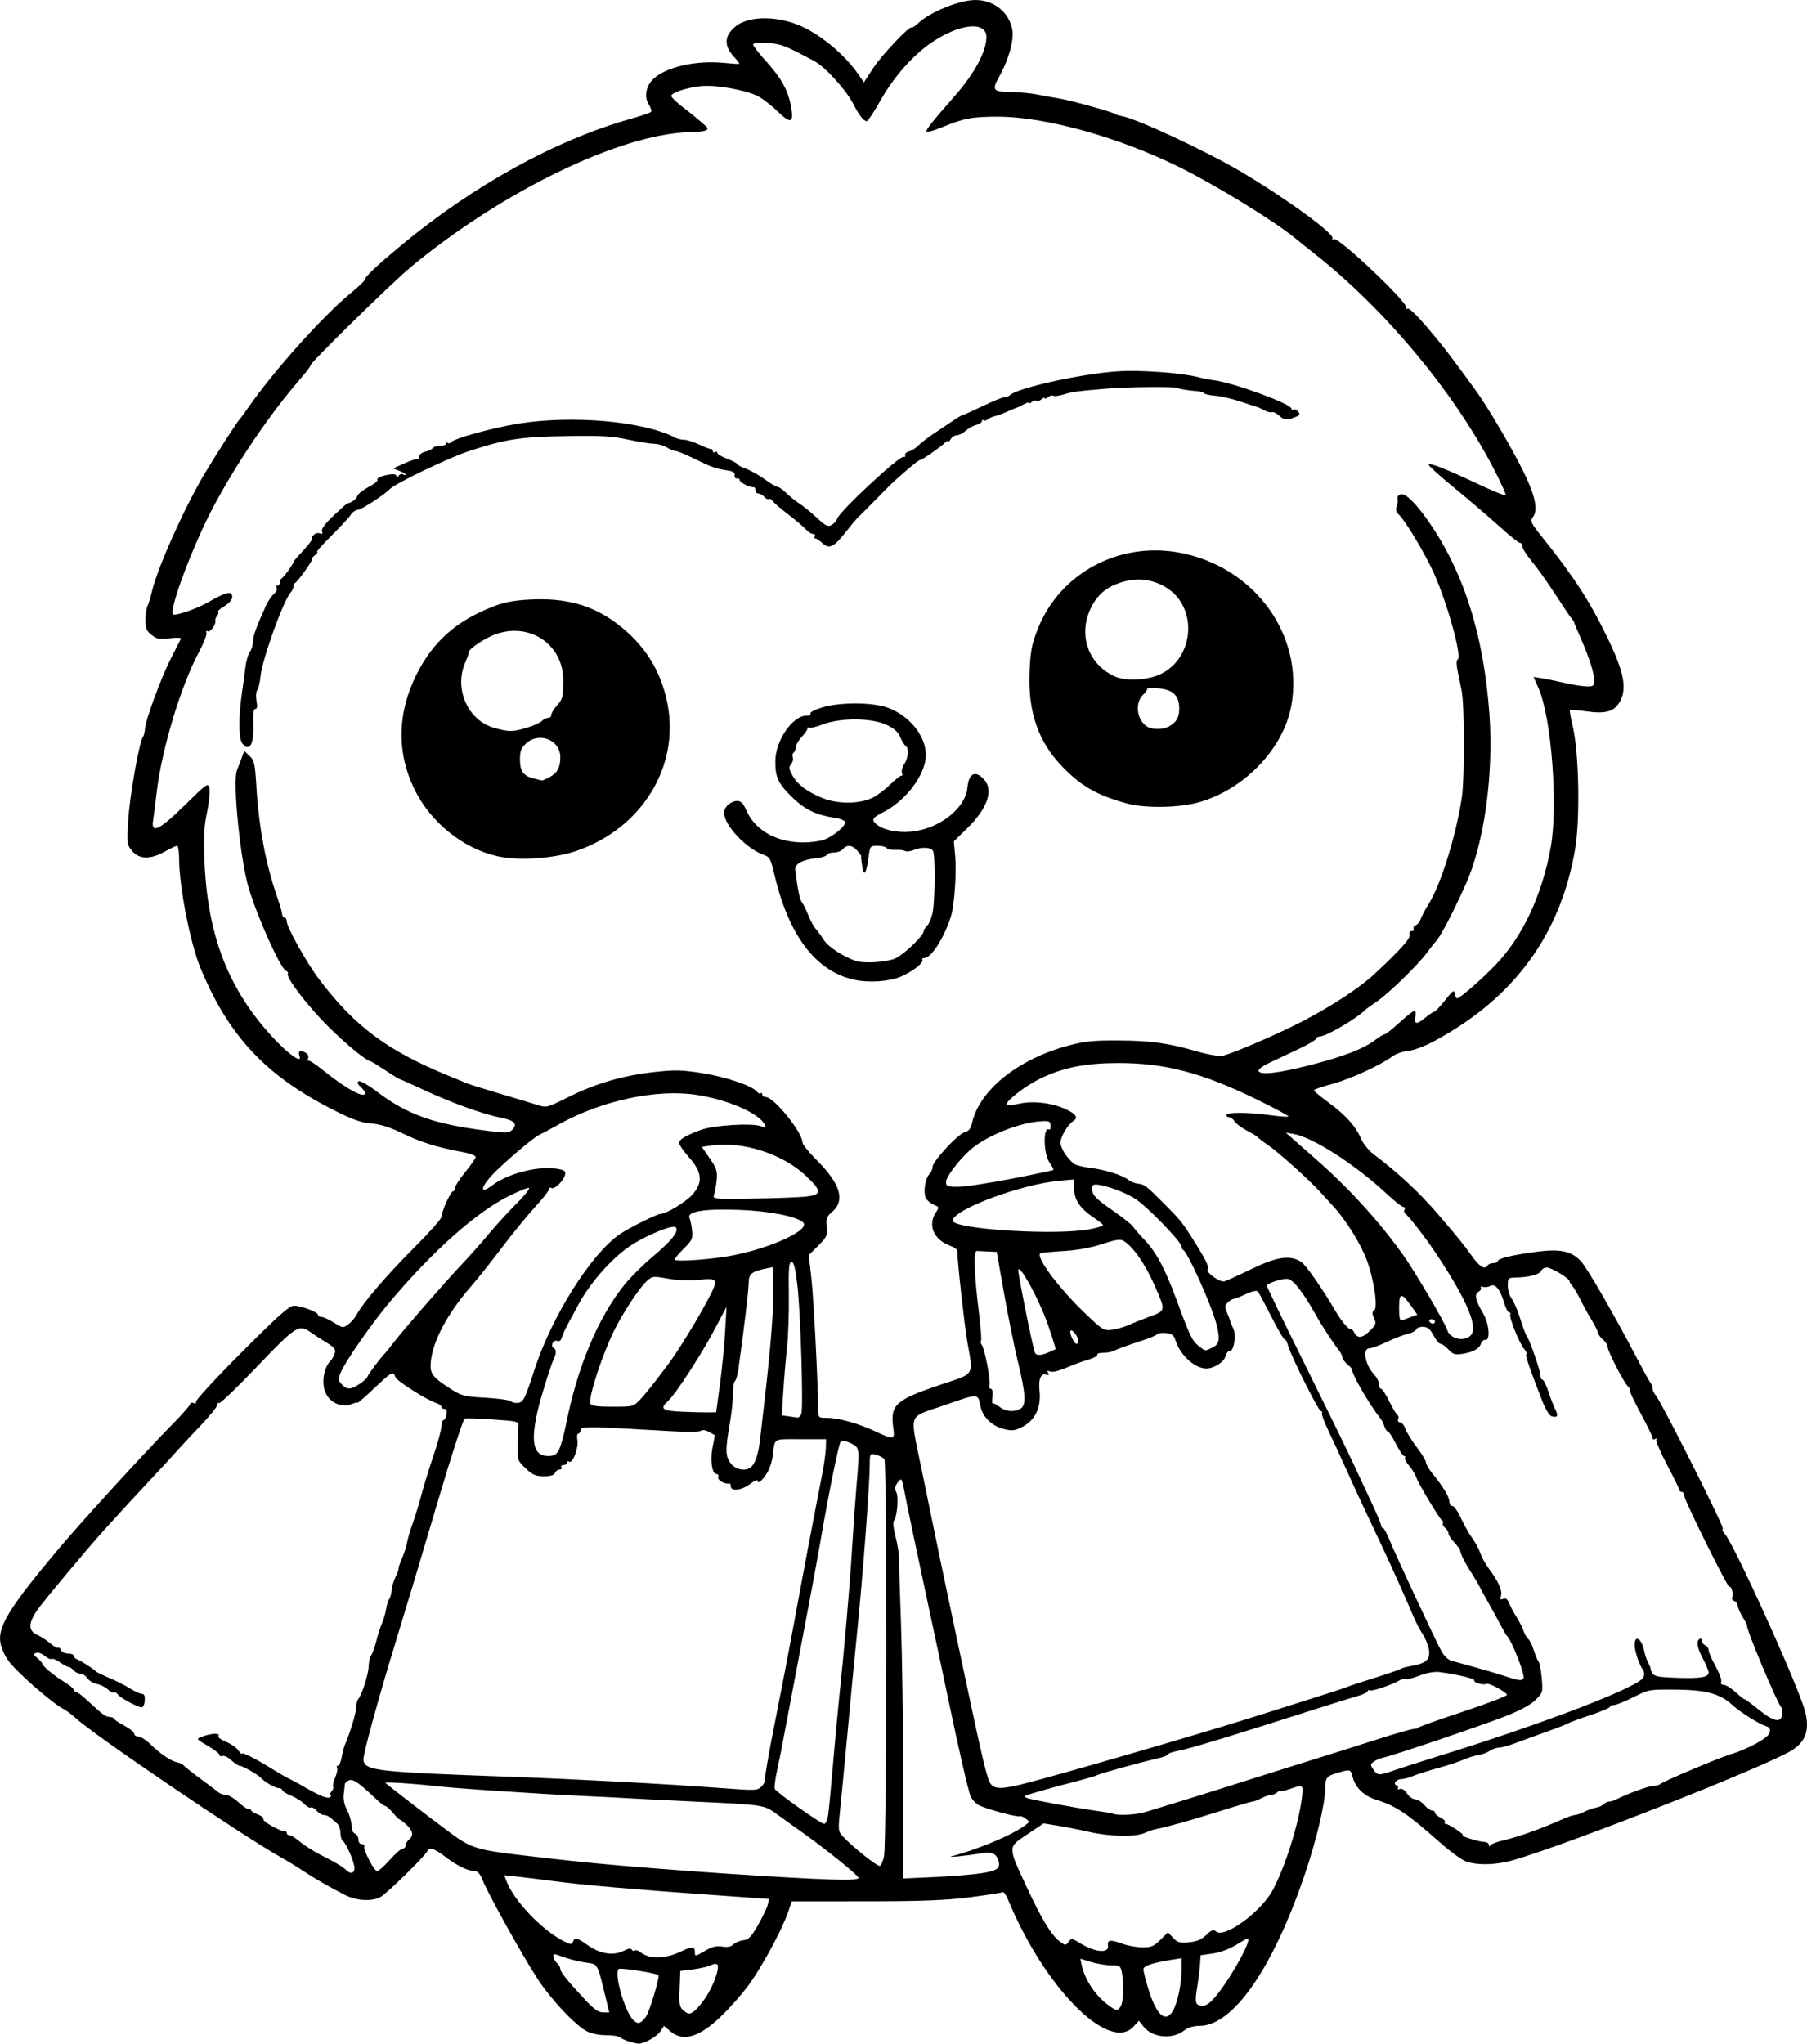 <?xml version="1.0" encoding="UTF-8" standalone="no"?>
<!-- Created with Inkscape (http://www.inkscape.org/) -->

<svg
   width="213.172mm"
   height="241.014mm"
   viewBox="0 0 213.172 241.014"
   version="1.1"
   id="svg5"
   xml:space="preserve"
   xmlns="http://www.w3.org/2000/svg"
   xmlns:svg="http://www.w3.org/2000/svg"><defs
     id="defs2" /><g
     id="layer1"
     transform="translate(-13.321,157.526)"><path
       style="fill:#000000;stroke-width:0.265"
       d="m 87.539,83.24 c -0.409,-0.123 -0.89,-0.344 -1.068,-0.492 -0.178,-0.148 -0.928,-0.264 -1.667,-0.258 -0.78,0.006 -1.72,-0.183 -2.24,-0.452 -1.387,-0.716 -4.211,-3.719 -5.833,-6.203 -1.755,-2.688 -5.826,-9.993 -6.45,-11.576 -0.308,-0.779 -0.6,-1.124 -0.953,-1.124 -0.798,0 -2.099,-0.63 -3.471,-1.681 -1.258,-0.964 -1.926,-1.19 -2.092,-0.709 -0.171,0.494 -4.86,5.095 -5.565,5.46 -1.053,0.545 -2.818,0.44 -4.18,-0.249 -1.771,-0.896 -3.688,-2 -5.027,-2.896 -0.655,-0.438 -1.726,-1.095 -2.381,-1.459 -4.607,-2.564 -22.258,-14.53 -24.422,-16.557 -0.408,-0.382 -1.063,-0.863 -1.455,-1.069 -1.318,-0.692 -5.487,-4.343 -6.381,-5.588 -0.557,-0.775 -0.933,-1.654 -1.013,-2.366 -0.211,-1.873 1.333,-4.298 7.052,-11.074 2.768,-3.279 10.159,-11.355 13.449,-14.694 1.057,-1.073 1.923,-2.068 1.923,-2.211 0,-0.143 0.185,-0.189 0.411,-0.102 0.246,0.094 0.343,0.048 0.241,-0.117 -0.093,-0.151 2.319,-2.769 5.36,-5.818 4.44,-4.452 5.668,-5.543 6.236,-5.543 0.856,0 2.834,0.759 2.834,1.087 0,0.13 0.181,0.236 0.402,0.236 0.221,0 0.879,0.301 1.462,0.669 1.03,0.65 1.078,0.656 1.698,0.198 0.351,-0.259 0.793,-0.768 0.981,-1.132 0.686,-1.326 3.588,-4.706 6.761,-7.875 1.787,-1.784 3.249,-3.429 3.249,-3.655 0,-0.603 1.085,-3.022 1.355,-3.022 0.128,0 0.232,-0.174 0.232,-0.387 0,-0.213 0.535,-1.043 1.189,-1.846 0.654,-0.803 1.219,-1.603 1.257,-1.778 0.043,-0.2 -0.575,-0.439 -1.652,-0.639 -2.922,-0.542 -4.81,-1.135 -7.011,-2.202 -1.463,-0.709 -2.588,-1.062 -3.643,-1.144 -1.157,-0.09 -2.181,-0.447 -4.233,-1.475 -8.143,-4.082 -12.556,-8.748 -15.909,-16.825 -1.22,-2.937 -2.525,-9.593 -2.536,-12.929 -0.003,-0.837 -0.109,-1.521 -0.236,-1.521 -0.127,0 -0.785,0.31 -1.462,0.688 -1.678,0.938 -2.986,0.918 -3.825,-0.058 -0.621,-0.722 -0.636,-0.841 -0.476,-3.664 0.157,-2.77 1.291,-9.196 1.726,-9.786 0.112,-0.152 0.223,-0.591 0.246,-0.977 0.065,-1.067 1.964,-6.193 3.122,-8.427 0.565,-1.091 1.072,-2.084 1.126,-2.206 0.054,-0.122 -0.541,-0.141 -1.323,-0.044 -1.217,0.152 -1.525,0.096 -2.146,-0.393 -0.597,-0.469 -0.726,-0.78 -0.726,-1.746 0,-0.646 0.105,-1.382 0.233,-1.634 0.128,-0.253 0.373,-1.055 0.544,-1.782 0.661,-2.814 3.888,-9.999 6.289,-14.001 1.269,-2.115 3.817,-6.072 4.019,-6.24 0.088,-0.073 0.572,-0.728 1.077,-1.455 3.002,-4.325 8.84,-10.833 12.106,-13.494 0.893,-0.728 1.632,-1.442 1.642,-1.587 0.023,-0.336 1.397,-1.628 4.251,-3.999 8.546,-7.098 18.244,-12.44 27.12,-14.939 1.164,-0.328 2.217,-0.683 2.34,-0.789 0.123,-0.106 0.02,-0.503 -0.228,-0.881 -0.576,-0.879 -0.352,-2.189 0.514,-3.01 1.515,-1.435 5.054,-2.239 8.381,-1.902 0.931,0.094 1.73,0.143 1.774,0.109 0.044,-0.034 -0.226,-0.394 -0.602,-0.799 -1.246,-1.344 -1.192,-2.52 0.166,-3.62 1.687,-1.365 5.415,-1.256 8.292,0.243 2.406,1.253 4.765,3.335 6.273,5.537 l 0.57,0.832 1.046,-1.62 c 1.012,-1.567 4.338,-5.091 4.578,-4.851 0.065,0.065 0.468,-0.209 0.896,-0.609 1.356,-1.266 4.809,-2.643 6.63,-2.643 2.183,0 3.97,1.431 4.351,3.483 0.225,1.211 -0.411,3.531 -1.501,5.483 -0.952,1.703 -0.824,1.865 1.498,1.894 0.873,0.011 2.183,0.137 2.91,0.279 0.728,0.143 1.939,0.362 2.692,0.488 1.388,0.231 6.084,1.537 6.569,1.826 0.146,0.087 0.466,0.189 0.712,0.228 1.702,0.265 9.921,4.09 14.104,6.563 5.297,3.132 11.112,7.375 10.799,7.881 -0.096,0.156 -0.033,0.186 0.151,0.072 0.511,-0.316 8.73,7.455 8.556,8.09 -0.04,0.146 0.044,0.194 0.186,0.106 0.142,-0.088 1.173,0.915 2.29,2.229 1.819,2.139 2.702,3.285 5.691,7.392 1.417,1.947 4.152,6.585 5.573,9.451 1.458,2.942 1.833,4.665 1.199,5.512 -0.359,0.479 -0.274,0.662 1.104,2.385 3.689,4.611 5.604,7.558 7.637,11.753 1.987,4.099 2.376,6.029 1.531,7.597 -0.648,1.203 -1.672,1.506 -3.982,1.179 -1.002,-0.142 -1.87,-0.21 -1.929,-0.15 -0.059,0.059 0.1,0.977 0.353,2.039 0.707,2.964 0.855,10.774 0.27,14.272 -1.693,10.123 -7.177,17.627 -16.597,22.708 -1.17,0.631 -2.455,1.115 -3.109,1.17 -0.613,0.052 -1.464,0.353 -1.891,0.668 -1.428,1.055 -4.965,2.669 -7.11,3.243 -1.168,0.313 -2.124,0.645 -2.124,0.739 0,0.094 0.763,0.731 1.695,1.415 2.056,1.51 3.23,2.808 3.854,4.263 0.26,0.607 0.926,1.438 1.495,1.865 2.931,2.202 5.434,4.536 7.671,7.153 2.412,2.822 2.892,3.413 3.908,4.824 0.965,1.339 1.538,1.682 1.882,1.124 0.09,-0.146 0.395,-0.265 0.677,-0.265 0.282,0 0.514,-0.105 0.514,-0.233 0,-0.311 1.726,-0.725 4.602,-1.104 2.765,-0.365 4.105,-0.074 5.216,1.129 0.728,0.789 3.919,6.309 6.467,11.188 0.836,1.601 1.622,3.024 1.746,3.162 0.124,0.138 0.226,0.427 0.226,0.641 0,0.214 0.169,0.577 0.375,0.807 0.626,0.698 8.096,15.539 7.913,15.722 -0.094,0.094 0.017,0.379 0.246,0.635 1.002,1.119 7.579,15.495 9.219,20.151 0.928,2.635 0.49,4.308 -1.421,5.428 -3.495,2.048 -26.131,10.955 -32.734,12.881 -2.058,0.6 -4.433,0.646 -5.714,0.111 -0.514,-0.215 -1.849,-1.202 -2.968,-2.194 -3.91,-3.467 -5.161,-4.298 -7.643,-5.08 -1.333,-0.42 -2.338,-1.411 -2.642,-2.605 -0.244,-0.958 -0.267,-0.965 -1.803,-0.517 -1.286,0.375 -1.446,0.581 -1.451,1.871 -0.007,1.736 -1.034,6.073 -2.372,10.016 -3.795,11.186 -8.487,17.948 -12.455,17.948 -0.696,0 -1.346,0.192 -1.766,0.522 -1.42,1.117 -3.782,0.899 -4.841,-0.446 l -0.535,-0.68 -0.648,0.699 c -2.883,3.11 -10.532,-4.642 -14.797,-14.997 -0.229,-0.556 -0.523,-0.946 -0.653,-0.865 -0.13,0.08 -1.889,0.354 -3.908,0.609 -2.821,0.356 -5.673,0.464 -12.308,0.466 l -8.636,0.003 -0.459,1.326 c -0.74,2.137 -3.247,6.732 -4.773,8.743 -0.776,1.024 -2.171,2.591 -3.099,3.483 -2.584,2.481 -4.478,3.053 -5.966,1.801 l -0.784,-0.66 -0.407,0.621 c -0.417,0.636 -1.965,1.511 -2.603,1.471 -0.196,-0.013 -0.692,-0.123 -1.101,-0.246 z m 1.982,-2.923 c 0.411,-0.557 1.661,-4.713 1.474,-4.901 -0.249,-0.249 -4.522,-0.917 -4.696,-0.734 -0.551,0.579 0.716,5.007 1.72,6.01 0.553,0.554 0.875,0.473 1.502,-0.376 z m 62.174,-0.711 c 0.548,-0.943 1.014,-3.178 1.014,-4.865 v -1.333 l -1.124,0.179 c -2.326,0.371 -3.373,0.721 -3.373,1.127 0,0.222 0.236,1.19 0.525,2.151 0.979,3.259 2.07,4.269 2.958,2.741 z M 96.559,78.061 c 0.953,-1.427 1.705,-3.553 1.381,-3.903 -0.114,-0.123 -0.458,-0.089 -0.765,0.076 -0.307,0.164 -1.242,0.384 -2.079,0.488 l -1.521,0.189 -0.079,2.116 c -0.071,1.91 -0.022,2.162 0.501,2.586 0.503,0.408 0.653,0.422 1.137,0.108 0.307,-0.199 0.948,-0.946 1.424,-1.661 z m -11.734,0.223 c -1.071,-4.412 -0.924,-4.143 -2.379,-4.353 -0.718,-0.103 -1.827,-0.372 -2.464,-0.597 -0.637,-0.225 -1.202,-0.409 -1.257,-0.409 -0.267,0 -0.051,0.769 0.298,1.058 0.218,0.181 0.397,0.481 0.397,0.667 0,0.377 0.773,1.346 2.885,3.617 1.075,1.156 1.61,1.537 2.159,1.537 h 0.73 z m 60.732,0.745 c 0.305,-0.57 0.363,-2.682 0.109,-3.953 -0.153,-0.765 -0.247,-0.827 -1.257,-0.83 -0.6,-0.002 -1.666,-0.177 -2.368,-0.39 l -1.276,-0.387 0.173,0.79 c 0.377,1.719 1.611,3.566 3.131,4.687 0.984,0.726 1.14,0.735 1.488,0.084 z m 11.389,-1.376 c 1.838,-2.326 4.136,-6.579 3.554,-6.579 -0.06,0 -0.687,0.355 -1.393,0.79 -0.744,0.458 -1.885,0.876 -2.716,0.994 l -1.433,0.205 -0.069,1.056 c -0.038,0.581 -0.191,1.805 -0.34,2.72 -0.308,1.887 -0.218,2.173 0.683,2.173 0.454,0 0.951,-0.394 1.713,-1.358 z M 93.592,72.644 c 1.372,-0.653 1.702,-0.645 1.702,0.042 0,0.544 0.021,0.542 1.153,-0.122 0.87,-0.51 1.379,-0.639 2.071,-0.527 0.63,0.102 1.043,0.023 1.32,-0.254 0.221,-0.221 0.747,-0.442 1.168,-0.49 0.631,-0.072 0.938,-0.39 1.746,-1.807 0.539,-0.946 1.052,-2.021 1.141,-2.389 l 0.161,-0.67 -6.695,-0.472 c -9.287,-0.655 -15.183,-1.168 -18.601,-1.618 -1.601,-0.211 -3.595,-0.457 -4.433,-0.547 l -1.522,-0.163 0.269,0.707 c 0.865,2.276 4.133,5.714 6.683,7.033 0.871,0.45 1.017,0.464 1.153,0.111 0.219,-0.57 0.457,-0.515 1.766,0.408 1.443,1.017 2.991,1.262 4.192,0.663 0.555,-0.277 0.915,-0.337 0.973,-0.162 0.051,0.152 0.206,0.207 0.346,0.12 0.139,-0.086 0.419,-0.019 0.622,0.149 1.064,0.883 2.913,0.879 4.785,-0.013 z M 144.028,71.927 c -0.099,-0.704 0.246,-0.741 1.803,-0.192 0.619,0.218 1.658,0.397 2.309,0.397 0.991,0 1.329,-0.145 2.072,-0.889 l 0.889,-0.889 0.606,0.649 c 0.522,0.559 0.783,0.633 1.875,0.529 0.925,-0.087 1.479,-0.321 2.041,-0.859 0.631,-0.604 0.843,-0.68 1.163,-0.415 1.008,0.837 5.322,-2.326 6.7,-4.911 1.456,-2.733 3.062,-7.838 3.421,-10.877 0.183,-1.549 0.149,-1.573 -1.463,-1.004 -0.6,0.212 -1.092,0.307 -1.092,0.212 0,-0.095 -0.143,-0.031 -0.318,0.144 -0.175,0.175 -0.502,0.318 -0.728,0.319 -0.226,7.93e-4 -0.751,0.179 -1.168,0.397 -0.417,0.217 -0.88,0.395 -1.03,0.395 -0.15,0 -1.952,0.529 -4.005,1.176 -3.402,1.072 -6.104,1.828 -7.45,2.084 -0.283,0.054 -0.873,0.258 -1.309,0.453 -1.079,0.482 -4.077,0.426 -6.482,-0.122 -1.091,-0.248 -2.758,-0.577 -3.704,-0.731 l -1.72,-0.28 -1.93,1.289 c -2.333,1.558 -2.331,1.356 -0.052,6.252 1.767,3.797 2.892,5.642 3.897,6.39 0.647,0.482 0.693,0.483 1.021,0.036 0.325,-0.445 0.393,-0.438 1.312,0.13 1.812,1.12 3.478,1.277 3.343,0.316 z m -29.418,-7.985 c 0,-0.272 -3.839,-3.377 -6.565,-5.31 -0.919,-0.651 -2.279,-1.627 -3.023,-2.167 -1.59,-1.155 -1.433,-1.131 -9.859,-1.529 -3.493,-0.165 -7.005,-0.342 -7.805,-0.394 -0.8,-0.052 -3.063,-0.166 -5.027,-0.255 -5.525,-0.249 -15.509,-0.919 -17.859,-1.199 -2.148,-0.256 -5.689,-0.482 -5.689,-0.364 0,0.073 5.672,4.442 7.771,5.986 2.305,1.696 3.124,1.949 8.236,2.549 2.619,0.307 5.358,0.617 6.085,0.689 0.728,0.072 1.918,0.191 2.646,0.265 2.696,0.276 10.725,0.913 15.214,1.208 11.99,0.787 15.875,0.914 15.875,0.52 z m 14.546,-0.557 c 1.815,-0.296 2.205,-0.582 1.958,-1.439 -0.264,-0.913 -0.778,-1.126 -2.144,-0.891 -1.601,0.276 -4.081,0.523 -3.379,0.336 3.261,-0.867 7.176,-2.524 8.716,-3.688 0.507,-0.383 0.507,-0.393 0.003,-0.762 -0.281,-0.205 -0.58,-0.33 -0.665,-0.278 -0.274,0.169 -4.305,-0.933 -4.945,-1.352 -0.341,-0.223 -0.733,-0.667 -0.872,-0.987 -0.274,-0.631 -1.408,-5.551 -2.633,-11.429 -0.425,-2.037 -1.437,-6.8 -2.25,-10.583 -1.562,-7.272 -2.702,-12.705 -2.943,-14.023 -0.276,-1.507 -0.35,-1.593 -0.811,-0.935 -0.318,0.455 -0.357,0.726 -0.15,1.057 0.309,0.495 0.136,2.88 -0.245,3.361 -0.152,0.192 -0.088,0.906 0.168,1.896 0.226,0.874 0.409,1.985 0.406,2.47 -0.003,0.485 0.105,3.977 0.241,7.761 0.136,3.784 0.257,12.107 0.269,18.496 l 0.022,11.617 3.77,-0.174 c 2.074,-0.096 4.541,-0.3 5.484,-0.453 z M 55.118,62.583 c -0.118,-0.814 -1.016,-2.803 -1.363,-3.018 -0.146,-0.09 -0.265,-0.506 -0.265,-0.923 0,-0.418 -0.174,-0.917 -0.388,-1.109 -0.929,-0.838 -1.201,-1.011 -1.588,-1.011 -0.226,0 -0.609,-0.232 -0.852,-0.516 -0.243,-0.284 -0.548,-0.45 -0.679,-0.369 -0.131,0.081 -0.475,-0.108 -0.766,-0.42 -0.291,-0.312 -0.996,-0.754 -1.567,-0.983 -0.571,-0.229 -1.039,-0.522 -1.039,-0.651 0,-0.13 -0.183,-0.236 -0.406,-0.236 -0.422,0 -1.648,-0.704 -2.107,-1.21 -0.35,-0.385 -2.208,-1.435 -2.54,-1.435 -0.144,0 -0.571,-0.287 -0.949,-0.638 -0.379,-0.351 -0.85,-0.576 -1.047,-0.501 -0.197,0.076 -0.358,0.016 -0.358,-0.134 0,-0.149 -0.623,-0.631 -1.384,-1.07 -1.376,-0.794 -1.38,-0.801 -0.695,-1.061 1.16,-0.441 2.218,-0.476 1.964,-0.064 -0.08,0.13 0.319,0.423 0.887,0.65 0.569,0.227 1.223,0.683 1.453,1.013 0.231,0.33 0.42,0.511 0.42,0.403 0,-0.237 1.639,0.581 3.522,1.757 0.755,0.472 1.671,1 2.034,1.175 0.364,0.175 0.9,0.456 1.191,0.626 2.401,1.399 3.404,1.821 3.677,1.549 0.146,-0.146 0.168,-0.266 0.048,-0.266 -0.12,0 -0.067,-0.181 0.117,-0.403 0.184,-0.222 0.268,-0.47 0.187,-0.551 -0.081,-0.081 0.025,-0.56 0.235,-1.064 0.211,-0.504 0.312,-1.03 0.226,-1.169 -0.086,-0.139 -0.036,-0.253 0.112,-0.253 0.148,0 0.342,-0.446 0.432,-0.992 0.09,-0.546 0.27,-1.23 0.4,-1.521 0.575,-1.288 1.313,-3.744 1.313,-4.37 0,-0.376 0.099,-0.797 0.221,-0.935 0.441,-0.502 1.219,-2.921 1.245,-3.871 0.015,-0.536 0.149,-1.131 0.298,-1.323 0.149,-0.192 0.422,-0.944 0.605,-1.672 0.184,-0.728 0.49,-1.68 0.68,-2.117 0.19,-0.437 0.406,-1.187 0.48,-1.668 0.074,-0.481 0.241,-1.016 0.372,-1.191 0.131,-0.174 0.258,-0.648 0.283,-1.053 0.025,-0.405 0.227,-1.086 0.448,-1.513 0.221,-0.427 0.382,-0.87 0.358,-0.983 -0.024,-0.114 0.158,-0.659 0.404,-1.213 0.246,-0.553 0.514,-1.387 0.596,-1.852 0.082,-0.465 0.385,-1.501 0.674,-2.301 0.289,-0.8 0.762,-2.348 1.051,-3.44 0.289,-1.091 0.934,-3.185 1.433,-4.653 0.499,-1.468 0.907,-2.986 0.907,-3.373 0,-0.387 0.105,-0.704 0.234,-0.704 0.129,0 0.291,-0.298 0.36,-0.661 0.085,-0.444 0.008,-0.661 -0.234,-0.661 -0.198,0 -0.36,-0.111 -0.36,-0.247 0,-0.136 -0.253,-0.327 -0.562,-0.425 -1.156,-0.367 -4.735,-2.631 -4.879,-3.088 -0.217,-0.682 -0.427,-0.605 -1.767,0.651 -1.966,1.843 -2.659,2.452 -2.687,2.363 -0.014,-0.047 -0.356,0.041 -0.76,0.194 -1.217,0.463 -2.679,-0.28 -3.107,-1.577 -0.374,-1.133 -0.072,-2.783 0.638,-3.493 0.195,-0.195 0.436,-0.612 0.536,-0.926 0.15,-0.472 -0.015,-0.691 -0.957,-1.268 -0.626,-0.383 -1.461,-0.925 -1.855,-1.203 -1.425,-1.006 -1.711,-0.826 -6.31,3.984 -2.361,2.47 -4.396,4.427 -4.52,4.35 -0.125,-0.077 -0.227,0.026 -0.227,0.229 0,0.203 -0.899,1.312 -1.999,2.463 -1.099,1.151 -2.366,2.51 -2.815,3.02 -0.449,0.509 -1.603,1.765 -2.565,2.79 -1.772,1.888 -4.15,4.467 -5.864,6.359 -1.96,2.163 -7.303,8.552 -7.976,9.536 -1.089,1.593 -1.083,2.466 0.021,2.955 0.419,0.186 1.096,0.625 1.505,0.976 0.409,0.351 0.827,0.586 0.93,0.523 0.103,-0.064 0.255,0.062 0.339,0.28 0.083,0.217 0.453,0.395 0.821,0.395 0.368,0 0.67,0.123 0.67,0.273 0,0.15 0.208,0.35 0.463,0.445 0.448,0.167 1.914,1.115 2.183,1.413 0.073,0.08 0.781,0.421 1.574,0.758 0.793,0.336 1.892,0.896 2.442,1.243 0.55,0.347 1.176,0.631 1.391,0.631 0.271,0 0.374,0.244 0.336,0.793 -0.03,0.436 -0.193,0.793 -0.361,0.794 -0.462,7.94e-4 -2.575,-1.143 -2.819,-1.526 -0.118,-0.185 -0.308,-0.278 -0.423,-0.208 -0.115,0.071 -0.455,-0.101 -0.757,-0.382 -0.302,-0.281 -0.885,-0.571 -1.297,-0.644 -0.412,-0.073 -0.912,-0.375 -1.111,-0.67 -0.2,-0.296 -0.572,-0.538 -0.828,-0.538 -0.255,0 -0.613,-0.179 -0.794,-0.397 -0.181,-0.218 -0.445,-0.397 -0.587,-0.397 -0.142,0 -0.602,-0.246 -1.024,-0.546 -0.422,-0.3 -0.871,-0.481 -0.999,-0.402 -0.128,0.079 -0.495,-0.085 -0.817,-0.364 -0.323,-0.28 -0.771,-0.436 -1.001,-0.347 -0.354,0.136 -0.331,0.229 0.154,0.621 0.313,0.254 0.57,0.537 0.57,0.63 0,0.278 1.378,1.431 2.58,2.158 0.618,0.375 1.124,0.789 1.124,0.92 0,0.132 0.109,0.239 0.242,0.239 0.133,0 0.699,0.419 1.257,0.932 2.032,1.866 2.23,2.013 2.742,2.052 0.287,0.022 0.521,0.116 0.521,0.211 0,0.094 0.536,0.456 1.191,0.803 0.655,0.347 1.191,0.781 1.191,0.963 0,0.182 0.218,0.331 0.485,0.331 0.267,0 0.892,0.396 1.389,0.879 1.194,1.161 2.476,2.033 3.194,2.171 0.32,0.062 0.65,0.212 0.733,0.334 0.083,0.122 0.985,0.837 2.004,1.589 1.019,0.752 1.996,1.488 2.172,1.636 0.176,0.148 0.556,0.269 0.845,0.269 0.289,0 0.972,0.409 1.518,0.91 0.546,0.5 1.088,0.85 1.205,0.778 0.117,-0.072 0.213,-0.031 0.213,0.091 0,0.122 0.368,0.361 0.818,0.531 0.45,0.17 0.747,0.423 0.661,0.563 -0.154,0.25 2.168,1.542 2.556,1.422 0.109,-0.034 0.198,0.058 0.198,0.203 0,0.146 0.149,0.265 0.331,0.265 0.182,2.65e-4 0.737,0.348 1.235,0.773 0.497,0.425 1.628,1.14 2.514,1.589 1.812,0.919 2.478,1.319 3.018,1.817 0.538,0.495 0.987,0.24 0.881,-0.499 z m 4.193,-0.769 c 0.645,-0.728 1.325,-1.323 1.512,-1.323 0.187,0 0.34,-0.164 0.34,-0.364 0,-0.2 0.179,-0.513 0.397,-0.694 0.578,-0.48 0.488,-1.045 -0.278,-1.756 -0.371,-0.344 -0.736,-0.626 -0.811,-0.626 -0.075,0 -0.436,-0.357 -0.804,-0.794 -0.367,-0.437 -0.767,-0.794 -0.889,-0.794 -0.121,0 -0.566,-0.327 -0.989,-0.728 -2.12,-2.009 -2.766,-2.466 -3.263,-2.308 -0.279,0.089 -0.516,0.302 -0.526,0.474 -0.01,0.172 -0.069,0.706 -0.132,1.187 -0.067,0.512 0.07,1.225 0.329,1.72 0.393,0.751 0.588,1.468 0.675,2.488 0.015,0.176 0.186,0.38 0.38,0.455 0.194,0.074 0.353,0.377 0.353,0.673 0,0.31 0.174,0.537 0.412,0.537 0.227,0 0.353,0.097 0.28,0.215 -0.205,0.331 1.137,2.96 1.51,2.96 0.181,0 0.857,-0.595 1.502,-1.323 z M 117.609,61.395 c 0.329,-1.527 0.37,-46.411 0.043,-46.835 -0.146,-0.188 -0.592,-0.422 -0.992,-0.518 -0.724,-0.175 -0.728,-0.169 -0.738,1.242 -0.018,2.437 -0.794,12.777 -1.447,19.277 -0.391,3.891 -0.722,7.364 -1.325,13.891 -0.215,2.328 -0.524,5.521 -0.685,7.096 -0.291,2.833 -0.287,2.87 0.33,3.542 1.092,1.19 4.033,3.527 4.317,3.433 0.151,-0.05 0.375,-0.558 0.498,-1.128 z m 73.333,-1.955 c 1.526,-0.344 4.305,-1.346 6.688,-2.412 0.622,-0.278 1.289,-0.506 1.481,-0.506 0.192,0 0.702,-0.176 1.132,-0.391 0.431,-0.215 1.046,-0.431 1.367,-0.48 0.321,-0.049 0.725,-0.23 0.898,-0.403 0.173,-0.173 0.47,-0.314 0.661,-0.314 0.191,0 0.554,-0.108 0.807,-0.241 1.227,-0.643 3.867,-1.611 4.393,-1.611 0.325,0 0.704,-0.103 0.842,-0.23 0.33,-0.302 6.828,-3.046 8.189,-3.458 2.17,-0.657 4.561,-1.977 4.693,-2.59 0.093,-0.433 -0.021,-0.634 -0.431,-0.756 -0.806,-0.241 -3.073,-1.669 -3.997,-2.518 -1.429,-1.313 -3.076,-1.76 -6.627,-1.796 -3.144,-0.032 -3.211,-0.02 -5.027,0.895 -1.012,0.51 -2.049,0.927 -2.303,0.928 -0.255,5.29e-4 -0.463,0.095 -0.463,0.211 0,0.115 -1.042,0.555 -2.315,0.977 -1.273,0.422 -2.434,0.85 -2.58,0.952 -0.146,0.102 -1.277,0.545 -2.514,0.985 -1.237,0.44 -2.902,1.049 -3.7,1.352 -0.798,0.303 -1.695,0.551 -1.992,0.551 -0.297,0 -0.782,0.169 -1.078,0.376 -0.296,0.207 -0.888,0.427 -1.316,0.488 -0.428,0.062 -1.206,0.303 -1.728,0.536 -0.523,0.233 -1.892,0.682 -3.043,0.997 -1.151,0.315 -2.484,0.738 -2.961,0.94 -0.478,0.202 -1.096,0.367 -1.373,0.367 -0.585,0 -1.044,0.58 -0.581,0.735 0.172,0.057 0.247,0.212 0.165,0.343 -0.081,0.131 0.028,0.171 0.243,0.089 0.238,-0.091 0.566,0.117 0.838,0.532 0.246,0.375 0.672,0.682 0.947,0.682 0.275,0 0.759,0.298 1.076,0.661 0.316,0.364 0.732,0.661 0.924,0.661 0.192,0 0.349,0.122 0.349,0.27 0,0.149 0.294,0.404 0.653,0.568 0.359,0.164 0.59,0.399 0.514,0.523 -0.077,0.124 -0.019,0.226 0.129,0.226 0.341,0 2.3,1.319 1.983,1.335 -0.483,0.024 1.905,0.774 2.477,0.778 0.327,0.002 0.597,0.153 0.599,0.335 0.003,0.219 0.07,0.236 0.198,0.051 0.107,-0.154 0.909,-0.441 1.782,-0.638 z m -79.933,-2.852 c 0.083,-0.546 0.332,-3.135 0.555,-5.755 0.223,-2.619 0.523,-5.894 0.668,-7.276 0.705,-6.741 1.324,-13.817 1.585,-18.124 0.159,-2.619 0.402,-6.078 0.541,-7.687 0.394,-4.578 0.397,-4.555 -0.677,-5.068 -0.61,-0.291 -1.018,-0.353 -1.19,-0.182 -0.221,0.221 -1.438,6.231 -2.405,11.878 -0.392,2.292 -2.028,11.023 -3.718,19.844 -0.279,1.455 -0.617,3.241 -0.751,3.969 -0.134,0.728 -0.42,2.138 -0.636,3.134 -0.215,0.996 -0.334,1.949 -0.263,2.117 0.164,0.392 5.424,4.119 5.832,4.132 0.169,0.006 0.375,-0.436 0.458,-0.982 z m 37.486,-0.434 c 0.644,-0.202 2.184,-0.673 3.421,-1.046 1.237,-0.373 5.047,-1.565 8.467,-2.65 3.42,-1.084 7.468,-2.357 8.996,-2.827 1.528,-0.471 4.436,-1.389 6.462,-2.041 2.026,-0.652 3.951,-1.201 4.277,-1.22 0.326,-0.019 0.546,-0.082 0.489,-0.14 -0.057,-0.057 2.304,-0.903 5.248,-1.878 2.944,-0.976 5.305,-1.881 5.249,-2.012 -0.163,-0.376 -2.173,-1.444 -2.424,-1.288 -0.325,0.201 -1.595,-0.157 -1.441,-0.406 0.121,-0.196 -2.022,-0.707 -4.107,-0.98 -0.569,-0.075 -1.485,0.088 -2.356,0.419 -0.784,0.298 -1.52,0.482 -1.637,0.41 -0.117,-0.072 -0.426,-0.009 -0.686,0.14 -0.959,0.55 -3.298,1.337 -3.536,1.19 -0.135,-0.083 -0.245,-0.044 -0.245,0.087 0,0.131 -0.506,0.383 -1.124,0.559 -0.618,0.176 -2.613,0.792 -4.432,1.369 -1.819,0.577 -4.974,1.578 -7.011,2.224 -5.56,1.764 -8.883,2.74 -9.988,2.934 -0.546,0.096 -0.992,0.264 -0.992,0.374 0,0.11 -0.566,0.328 -1.257,0.485 -2.026,0.459 -6.789,1.774 -7.081,1.954 -0.147,0.091 -1.219,0.409 -2.381,0.706 -3.01,0.77 -6.056,1.64 -6.182,1.767 -0.059,0.059 0.058,0.17 0.261,0.245 0.522,0.195 5.835,1.174 8.042,1.481 1.019,0.142 1.971,0.306 2.117,0.363 0.614,0.243 2.769,0.12 3.855,-0.221 z m -45.312,-3.023 c 0.264,-0.264 0.433,-0.62 0.375,-0.792 -0.057,-0.172 0.496,-3.319 1.229,-6.995 0.733,-3.675 1.702,-8.707 2.152,-11.181 0.88,-4.829 2.603,-13.93 3.331,-17.595 0.246,-1.237 0.459,-2.725 0.475,-3.307 l 0.028,-1.058 h -3.016 c -3.349,0 -3.001,-0.212 -3.276,1.992 -0.064,0.514 -0.304,1.296 -0.533,1.739 -0.489,0.945 -1.245,1.663 -1.245,1.182 0,-0.171 -0.398,-0.007 -0.885,0.364 -0.988,0.754 -2.29,0.912 -2.29,0.278 0,-0.218 -0.089,-0.373 -0.198,-0.344 -0.503,0.133 -1.417,-0.392 -1.284,-0.738 0.081,-0.21 -0.017,-0.373 -0.222,-0.373 -0.53,0 -0.755,-1.777 -0.417,-3.286 0.158,-0.705 0.254,-1.296 0.212,-1.313 -0.041,-0.017 -0.352,-0.187 -0.691,-0.377 -0.37,-0.208 -0.74,-0.253 -0.926,-0.113 -0.171,0.128 -1.733,0.148 -3.485,0.044 -9.589,-0.57 -10.716,-0.585 -10.716,-0.139 0,0.232 -0.116,0.423 -0.258,0.423 -0.142,0 -0.191,0.336 -0.109,0.746 0.173,0.865 -0.549,2.813 -0.951,2.565 -0.149,-0.092 -0.27,-0.041 -0.27,0.113 0,0.154 -0.186,0.28 -0.412,0.28 -0.227,0 -0.339,0.119 -0.249,0.265 0.09,0.146 -0.009,0.265 -0.221,0.265 -0.211,0 -0.453,0.179 -0.536,0.397 -0.103,0.269 -0.525,0.397 -1.314,0.397 -0.965,0 -1.329,-0.157 -2.148,-0.93 -0.945,-0.891 -0.985,-0.998 -0.949,-2.58 0.02,-0.907 0.06,-1.947 0.089,-2.311 0.052,-0.66 0.047,-0.662 -3.082,-0.878 -1.724,-0.119 -3.192,-0.159 -3.262,-0.089 -0.215,0.215 -1.619,4.546 -3.143,9.699 -2.301,7.777 -3.405,11.457 -4.881,16.272 -2.194,7.156 -3.988,13.713 -3.909,14.285 0.175,1.264 1.457,1.409 17.536,1.983 7.518,0.268 18.364,0.848 24.474,1.308 4.337,0.327 4.459,0.322 4.977,-0.196 z m 31.094,-0.336 c 4.573,-1.166 21.049,-5.965 27.164,-7.912 1.819,-0.579 4.855,-1.539 6.747,-2.133 1.892,-0.594 3.678,-1.181 3.969,-1.304 0.291,-0.123 1.779,-0.614 3.307,-1.089 1.528,-0.476 2.897,-0.947 3.043,-1.047 0.146,-0.1 0.741,-0.266 1.323,-0.369 1.755,-0.309 2.244,-0.764 2.058,-1.914 -0.088,-0.54 -0.408,-1.349 -0.712,-1.797 -0.304,-0.448 -0.779,-1.348 -1.056,-1.999 -1.005,-2.362 -2.631,-5.996 -3.667,-8.195 -0.583,-1.237 -1.593,-3.38 -2.245,-4.763 -0.652,-1.382 -1.635,-3.526 -2.185,-4.762 -0.55,-1.237 -1.425,-3.13 -1.945,-4.207 -0.52,-1.077 -0.882,-2.059 -0.806,-2.183 0.076,-0.124 0.022,-0.225 -0.121,-0.225 -0.285,0 -3.598,-6.619 -3.884,-7.759 -0.098,-0.389 -0.276,-0.708 -0.396,-0.708 -0.12,0 -0.835,-1.22 -1.587,-2.712 -0.753,-1.492 -1.467,-2.818 -1.588,-2.947 -0.126,-0.135 -0.733,0.006 -1.424,0.331 -0.662,0.311 -1.316,0.566 -1.452,0.566 -0.137,0 -0.434,0.186 -0.661,0.413 -0.356,0.356 -0.364,0.528 -0.06,1.257 0.194,0.464 0.36,0.904 0.369,0.976 0.009,0.073 0.167,0.462 0.351,0.866 0.379,0.831 0.041,2.748 -0.468,2.649 -0.162,-0.032 -0.367,0.234 -0.457,0.591 -0.174,0.693 -1.361,1.451 -2.272,1.451 -1.353,0 -3.071,-1.567 -3.625,-3.307 -0.204,-0.642 -0.421,-0.81 -1.131,-0.88 -0.483,-0.047 -0.95,0.015 -1.038,0.138 -0.088,0.123 -0.755,0.418 -1.483,0.657 -2.079,0.681 -3.138,1.063 -3.634,1.311 -0.253,0.126 -0.825,0.229 -1.272,0.229 -0.447,0 -0.75,0.101 -0.674,0.225 0.076,0.124 -0.363,0.376 -0.977,0.559 -0.614,0.184 -1.354,0.434 -1.645,0.557 -1.937,0.815 -2.577,0.999 -2.96,0.852 -0.31,-0.119 -0.373,-0.069 -0.221,0.177 0.142,0.23 0.092,0.304 -0.153,0.222 -0.705,-0.235 -1.006,0.454 -0.852,1.951 0.197,1.912 -0.537,3.425 -2.033,4.188 -0.923,0.471 -1.2,0.5 -2.249,0.236 -1.309,-0.33 -2.408,-1.39 -2.666,-2.572 -0.366,-1.677 -0.071,-1.669 -4.529,-0.129 -4.082,1.41 -3.826,0.68 -2.508,7.133 1.422,6.966 2.983,14.468 4.039,19.408 0.451,2.11 1.097,5.146 1.436,6.747 1.689,7.984 2.323,10.634 2.671,11.179 0.485,0.756 1.334,0.765 4.162,0.044 z m 43.541,-1.55 c 0.815,-0.282 3.09,-1.01 5.054,-1.618 12.606,-3.897 23.914,-8.246 24.337,-9.359 0.123,-0.323 0.088,-0.697 -0.084,-0.91 -0.4,-0.495 -0.961,-2.159 -0.966,-2.864 -0.009,-1.358 0.873,-0.761 1.152,0.78 0.068,0.374 0.272,0.958 0.454,1.298 0.182,0.34 0.306,0.651 0.276,0.69 -0.03,0.039 0.06,0.278 0.201,0.529 0.208,0.373 0.726,0.474 2.799,0.549 2.848,0.103 3.844,-0.056 3.844,-0.612 0,-0.208 -0.298,-0.938 -0.661,-1.622 -0.701,-1.319 -0.831,-2.088 -0.397,-2.356 0.146,-0.09 0.265,0.009 0.265,0.221 0,0.211 0.179,0.453 0.397,0.536 0.218,0.084 0.397,0.341 0.397,0.572 0,0.231 0.366,1.078 0.814,1.882 0.448,0.804 0.749,1.631 0.67,1.838 -0.09,0.234 0.027,0.376 0.311,0.376 0.25,7.94e-4 0.901,0.411 1.447,0.913 0.546,0.501 0.992,0.852 0.992,0.78 0,-0.072 0.744,0.473 1.654,1.211 1.778,1.443 2.651,1.626 2.798,0.586 0.048,-0.335 -0.028,-0.752 -0.168,-0.926 -0.532,-0.66 -4.159,-9.335 -3.973,-9.504 0.043,-0.04 -0.187,-0.503 -0.512,-1.03 -0.325,-0.526 -0.592,-1.139 -0.592,-1.361 0,-0.222 -0.186,-0.475 -0.414,-0.562 -0.228,-0.087 -0.339,-0.28 -0.248,-0.428 0.188,-0.305 -0.106,-1.437 -0.319,-1.224 -0.172,0.172 -5.37,-10.315 -5.37,-10.833 0,-0.208 -0.119,-0.377 -0.265,-0.377 -0.146,0 -0.265,-0.092 -0.265,-0.205 0,-0.112 -0.65,-1.441 -1.445,-2.952 -0.795,-1.511 -1.372,-2.866 -1.282,-3.011 0.092,-0.149 0.03,-0.182 -0.142,-0.075 -0.168,0.104 -0.305,0.048 -0.305,-0.125 0,-0.172 -0.623,-1.459 -1.383,-2.86 -0.761,-1.4 -1.35,-2.654 -1.309,-2.787 0.041,-0.132 -0.038,-0.311 -0.176,-0.397 -0.385,-0.241 -2.424,-4.159 -2.424,-4.657 0,-0.243 -0.244,-0.639 -0.543,-0.881 -0.299,-0.242 -0.572,-0.618 -0.608,-0.836 -0.036,-0.218 -0.361,-0.873 -0.724,-1.455 -0.363,-0.582 -0.953,-1.651 -1.311,-2.374 -0.358,-0.724 -0.8,-1.477 -0.982,-1.673 -0.182,-0.196 -0.331,-0.446 -0.331,-0.555 0,-0.331 -2.128,-1.616 -2.678,-1.616 -0.283,0 -0.577,0.165 -0.655,0.367 -0.165,0.429 -1.387,0.768 -2.885,0.801 -1.027,0.022 -1.059,0.05 -1.068,0.949 -0.005,0.509 0.203,1.21 0.464,1.558 0.26,0.347 0.714,1.41 1.007,2.361 0.294,0.951 0.632,1.857 0.751,2.014 0.356,0.468 1.624,4.111 1.624,4.666 0,0.283 0.109,0.514 0.243,0.514 0.134,0 0.448,0.625 0.697,1.389 0.25,0.764 0.612,1.701 0.804,2.083 0.398,0.788 0.287,1.023 -0.396,0.845 -0.291,-0.076 -0.735,-0.801 -1.157,-1.889 -1.566,-4.036 -1.994,-5.299 -1.848,-5.445 0.085,-0.085 -0.032,-0.363 -0.26,-0.619 -0.548,-0.614 -1.817,-3.775 -1.634,-4.07 0.079,-0.127 0.022,-0.231 -0.127,-0.231 -0.148,0 -0.416,-0.506 -0.595,-1.124 -0.463,-1.6 -1.062,-2.328 -1.647,-2.001 -0.255,0.142 -0.64,0.191 -0.857,0.108 -0.217,-0.083 -0.326,-0.041 -0.243,0.094 0.083,0.135 -0.032,0.348 -0.257,0.474 -0.538,0.301 -0.403,0.987 0.491,2.502 0.764,1.294 0.925,3.324 0.253,3.195 -0.173,-0.033 -0.38,0.145 -0.46,0.398 -0.197,0.622 -0.891,1.018 -2.153,1.231 -0.914,0.154 -1.14,0.088 -1.69,-0.496 -0.349,-0.371 -0.771,-0.675 -0.938,-0.675 -0.167,0 -0.539,-0.446 -0.826,-0.992 -0.394,-0.748 -0.695,-0.999 -1.224,-1.019 -0.386,-0.015 -0.759,0.123 -0.829,0.306 -0.07,0.183 -0.51,0.416 -0.978,0.519 -0.468,0.103 -1.577,0.531 -2.465,0.951 -0.888,0.42 -1.823,0.764 -2.078,0.764 -0.863,2.65e-4 -0.501,1.97 0.57,3.098 0.305,0.321 0.555,0.827 0.555,1.124 0,0.297 0.11,0.54 0.245,0.54 0.135,0 0.567,0.657 0.96,1.46 0.393,0.803 0.827,1.53 0.964,1.614 0.137,0.085 0.185,0.32 0.107,0.524 -0.079,0.206 0.019,0.37 0.221,0.37 0.199,0 0.48,0.338 0.624,0.75 0.144,0.413 0.75,1.395 1.348,2.183 0.597,0.788 1.087,1.594 1.087,1.791 5.3e-4,0.197 0.301,0.733 0.667,1.191 1.451,1.814 2.049,2.802 2.096,3.461 0.021,0.3 0.179,0.517 0.352,0.482 0.172,-0.035 0.631,0.62 1.018,1.455 0.388,0.836 0.992,1.906 1.344,2.38 0.351,0.473 0.768,1.247 0.926,1.72 0.158,0.473 0.598,1.276 0.978,1.785 1.155,1.548 1.653,2.646 1.466,3.235 -0.138,0.435 -0.084,0.514 0.262,0.382 0.304,-0.117 0.51,0.027 0.681,0.476 0.135,0.354 0.53,1.096 0.879,1.649 0.349,0.553 0.729,1.302 0.844,1.665 0.115,0.363 0.358,0.78 0.539,0.926 0.181,0.146 0.477,0.742 0.657,1.324 0.181,0.582 0.436,1.195 0.568,1.362 0.132,0.167 0.302,1.06 0.378,1.984 0.135,1.643 0.118,1.701 -0.773,2.563 -0.595,0.576 -1.863,1.25 -3.654,1.944 -3.034,1.175 -13.211,4.621 -14.252,4.826 -0.364,0.072 -0.872,0.284 -1.129,0.473 -0.43,0.315 -0.434,0.39 -0.051,0.938 0.507,0.724 0.612,0.727 2.476,0.082 z m 15.223,-10.836 c 0.232,-0.376 -1.392,-4.521 -1.98,-5.055 -0.08,-0.073 -0.457,-0.728 -0.837,-1.455 -0.38,-0.728 -0.999,-1.859 -1.375,-2.514 -0.376,-0.655 -0.834,-1.488 -1.018,-1.852 -0.184,-0.364 -0.665,-1.173 -1.07,-1.799 -0.656,-1.014 -1.105,-1.934 -1.217,-2.494 -0.021,-0.106 -0.333,-0.51 -0.693,-0.899 -0.36,-0.389 -0.655,-0.853 -0.655,-1.032 0,-0.179 -0.177,-0.473 -0.394,-0.653 -0.217,-0.18 -0.335,-0.422 -0.263,-0.539 0.072,-0.117 0.041,-0.252 -0.069,-0.301 -0.278,-0.124 -2.879,-4.461 -3.088,-5.15 -0.094,-0.31 -0.458,-0.898 -0.809,-1.306 -0.351,-0.409 -0.579,-0.84 -0.506,-0.958 0.073,-0.118 0.026,-0.215 -0.104,-0.215 -0.13,0 -0.568,-0.655 -0.973,-1.455 -0.405,-0.8 -0.833,-1.455 -0.951,-1.455 -0.118,0 -0.297,-0.259 -0.398,-0.575 -0.1,-0.316 -0.285,-0.703 -0.411,-0.86 -1.309,-1.635 -3.455,-5.326 -3.403,-5.854 0.008,-0.081 -0.235,-0.35 -0.54,-0.597 -0.305,-0.247 -0.582,-0.634 -0.615,-0.861 -0.033,-0.226 -0.206,-0.583 -0.384,-0.793 -0.495,-0.585 -2.079,-2.988 -2.628,-3.988 -1.553,-2.83 -2.833,-4.465 -3.495,-4.463 -0.764,0.003 -2.401,0.549 -2.401,0.802 0,0.137 1.996,4.269 4.435,9.182 2.439,4.913 4.989,10.123 5.667,11.579 0.677,1.455 1.718,3.685 2.312,4.956 0.594,1.27 1.08,2.431 1.08,2.58 0,0.148 0.089,0.27 0.198,0.271 0.109,5.3e-4 0.428,0.566 0.709,1.257 0.773,1.901 5.399,11.817 6.202,13.294 0.277,0.509 0.785,1.008 1.129,1.109 0.344,0.1 1.578,0.441 2.742,0.757 1.164,0.316 2.772,0.791 3.572,1.055 1.697,0.561 2.033,0.604 2.232,0.283 z M 101.804,15.574 c 0.574,-0.383 0.972,-1.51 1.183,-3.35 0.118,-1.029 0.345,-3.002 0.505,-4.384 0.731,-6.342 1.062,-10.411 1.063,-13.064 l 5.9e-4,-2.877 -0.728,0.146 c -1.826,0.367 -2.183,0.645 -2.183,1.699 -2.6e-4,0.853 -0.593,5.825 -1.216,10.2 -0.099,0.695 -0.282,1.327 -0.408,1.405 -0.125,0.077 -0.228,0.759 -0.228,1.514 -2e-4,0.755 -0.179,2.385 -0.397,3.622 -0.526,2.989 -0.501,3.765 0.151,4.595 0.541,0.688 1.614,0.923 2.256,0.495 z m -22.541,-2.132 c 0.212,-0.411 0.585,-1.75 0.828,-2.977 1.351,-6.818 3.794,-12.643 6.92,-16.505 0.701,-0.866 2.207,-2.359 3.346,-3.317 2.249,-1.891 3.108,-2.996 2.668,-3.436 -0.3,-0.3 -2.874,0.698 -4.877,1.891 -2.278,1.356 -5.062,4.4 -6.567,7.181 -0.389,0.718 -0.965,1.782 -1.28,2.366 -0.315,0.583 -0.636,1.299 -0.712,1.589 -0.087,0.333 -0.283,0.473 -0.529,0.379 -0.224,-0.086 -0.463,0.038 -0.56,0.291 -0.093,0.243 -0.043,0.483 0.11,0.535 0.346,0.115 0.36,0.7 0.032,1.31 -0.136,0.253 -0.665,1.829 -1.176,3.502 -1.697,5.56 -1.548,7.937 0.497,7.937 0.734,0 0.989,-0.146 1.299,-0.747 z m 39.423,-2.689 c -0.349,-2.633 0.314,-3.212 5.779,-5.038 3.9,-1.303 3.687,-0.944 2.966,-5.02 -0.326,-1.844 -1.18,-9.589 -1.18,-10.705 0,-0.166 -0.396,-0.445 -0.881,-0.62 -1.902,-0.688 -2.625,-2.412 -1.642,-3.913 0.404,-0.616 0.394,-0.655 -0.231,-0.893 -0.36,-0.137 -0.785,-0.494 -0.946,-0.794 -0.344,-0.644 -0.088,-2.345 0.433,-2.865 0.196,-0.196 0.356,-0.569 0.356,-0.828 0,-0.651 3.02,-3.892 3.812,-4.091 0.457,-0.115 0.698,-0.411 0.83,-1.022 0.851,-3.937 5.473,-7.637 11.521,-9.223 1.777,-0.466 2.919,-0.58 5.665,-0.563 3.913,0.024 5.958,0.303 9.3,1.273 1.316,0.382 2.657,0.617 3.06,0.537 1.063,-0.211 6.325,-2.467 9.204,-3.946 3.608,-1.854 6.959,-4.043 8.769,-5.73 2.974,-2.771 4.212,-4.149 4.103,-4.566 -0.076,-0.292 0.024,-0.469 0.265,-0.469 0.213,0 0.314,-0.12 0.223,-0.266 -0.091,-0.147 0.017,-0.336 0.239,-0.421 0.222,-0.085 0.483,-0.405 0.58,-0.711 0.097,-0.306 0.548,-1.155 1.002,-1.887 1.404,-2.263 3.157,-7.911 3.856,-12.423 0.336,-2.171 0.327,-10.922 -0.013,-12.602 -0.103,-0.509 -0.308,-1.52 -0.456,-2.247 -0.177,-0.869 -0.179,-1.376 -0.007,-1.483 0.528,-0.326 -1.258,-6.731 -2.86,-10.262 -1.022,-2.252 -3.351,-6.137 -4.067,-6.785 -0.352,-0.319 -0.43,-0.602 -0.279,-1.012 0.116,-0.313 0.158,-0.718 0.094,-0.9 -0.064,-0.182 0.079,-0.406 0.318,-0.497 0.549,-0.211 1.666,0.826 3.175,2.945 4.26,5.984 6.673,13.518 7.353,22.957 0.512,7.105 -0.607,15.189 -2.773,20.037 -1.542,3.45 -3.098,6.397 -3.635,6.879 -0.081,0.073 -0.498,0.609 -0.927,1.191 -1.094,1.485 -4.575,4.874 -5.979,5.82 -0.647,0.436 -1.235,0.856 -1.308,0.933 -0.937,0.991 -4.644,3.169 -5.394,3.169 -0.235,0 -0.427,0.113 -0.427,0.25 0,0.138 -0.923,0.685 -2.051,1.216 -1.128,0.531 -2.682,1.264 -3.453,1.629 -0.771,0.364 -1.354,0.799 -1.295,0.966 0.183,0.519 2.387,0.264 6.213,-0.721 3.898,-1.004 6.21,-1.904 7.587,-2.954 0.469,-0.358 0.961,-0.652 1.093,-0.653 0.132,-0.001 0.945,-0.65 1.807,-1.442 0.862,-0.792 1.65,-1.389 1.75,-1.327 0.1,0.062 0.125,0.413 0.055,0.781 -0.162,0.845 0.209,0.847 1.209,0.006 0.432,-0.364 0.888,-0.666 1.012,-0.672 0.125,-0.006 0.703,-0.616 1.285,-1.355 0.903,-1.147 1.071,-1.262 1.143,-0.783 0.046,0.309 0.173,0.561 0.28,0.561 0.314,0 2.949,-2.294 4.53,-3.945 3.181,-3.321 5.464,-8.166 6.497,-13.788 0.904,-4.918 0.105,-15.4 -1.438,-18.882 l -0.573,-1.292 0.998,0.16 c 0.549,0.088 1.772,0.338 2.718,0.555 0.946,0.217 2.107,0.4 2.58,0.405 0.771,0.008 0.86,-0.069 0.86,-0.743 0,-0.842 -0.654,-2.85 -1.676,-5.14 -0.375,-0.84 -0.684,-1.586 -0.688,-1.659 -0.004,-0.073 -0.137,-0.279 -0.297,-0.458 -0.16,-0.179 -1.028,-1.467 -1.929,-2.861 -0.901,-1.395 -2.142,-3.138 -2.758,-3.873 -0.616,-0.736 -1.12,-1.529 -1.12,-1.764 0,-0.234 -0.128,-0.426 -0.284,-0.426 -0.156,0 -1.258,-0.882 -2.447,-1.961 -1.19,-1.079 -3.523,-3.073 -5.185,-4.432 -1.662,-1.359 -3.069,-2.614 -3.127,-2.789 -0.129,-0.391 1.898,0.392 5.954,2.303 1.639,0.772 3.043,1.341 3.119,1.265 0.076,-0.076 -0.597,-1.553 -1.497,-3.282 -4.717,-9.062 -12.915,-18.845 -21.26,-25.368 -0.559,-0.437 -1.496,-1.189 -2.083,-1.673 -2.402,-1.979 -9.267,-6.199 -13.539,-8.323 -7.196,-3.579 -15.929,-6.012 -21.564,-6.009 -3.009,0.002 -4.013,0.192 -6.552,1.245 -0.911,0.378 -1.734,0.61 -1.828,0.516 -0.149,-0.149 0.66,-1.171 3.341,-4.223 2.333,-2.656 3.715,-5.235 3.715,-6.931 0,-1.931 -3.217,-1.587 -6.54,0.699 -2.152,1.48 -4.382,4.008 -5.893,6.679 -0.791,1.398 -1.54,2.541 -1.665,2.541 -0.386,0 -0.898,-0.645 -1.591,-2.003 -0.853,-1.672 -3.327,-4.398 -4.612,-5.081 -3.549,-1.887 -3.914,-2.027 -5.541,-2.131 -1.102,-0.07 -1.674,-0.008 -1.674,0.184 0,0.16 0.704,1.067 1.565,2.017 1.733,1.912 2.551,3.386 2.892,5.214 0.38,2.032 0.002,2.181 -1.602,0.629 -0.77,-0.744 -1.846,-1.565 -2.392,-1.824 -1.499,-0.71 -4.888,-1.297 -6.547,-1.135 -1.736,0.169 -3.572,0.765 -3.572,1.159 0,0.155 0.589,0.732 1.308,1.281 0.719,0.549 1.515,1.184 1.767,1.411 0.252,0.226 0.649,0.568 0.881,0.758 0.695,0.571 0.267,0.764 -1.817,0.819 -8.13,0.215 -22.01,6.927 -32.83,15.875 -2.263,1.872 -12.252,11.667 -11.897,11.667 0.092,0 -0.476,0.744 -1.262,1.654 -3.463,4.003 -7.263,9.586 -10.066,14.789 -2.542,4.72 -5.593,12.926 -4.806,12.926 0.726,0 2.905,-0.784 4.086,-1.47 1.737,-1.009 2.546,-1.287 2.757,-0.946 0.26,0.421 -0.086,0.964 -0.931,1.463 -0.442,0.261 -0.737,0.542 -0.655,0.623 0.082,0.082 0.026,0.296 -0.123,0.476 -0.149,0.18 -0.242,0.429 -0.206,0.554 0.121,0.417 -0.599,1.434 -0.888,1.255 -0.168,-0.104 -0.232,-0.025 -0.157,0.191 0.071,0.202 -0.346,1.256 -0.927,2.341 -2.096,3.915 -4.356,11.426 -4.939,16.415 -0.162,1.382 -0.356,2.9 -0.431,3.373 -0.256,1.607 0.769,1.109 3.748,-1.822 2.604,-2.562 2.733,-2.652 2.895,-2.009 0.093,0.37 -0.035,1.666 -0.285,2.881 -0.362,1.763 -0.42,2.953 -0.288,5.912 0.388,8.686 2.839,14.964 8.04,20.595 1.894,2.05 3.541,3.191 3.155,2.185 -0.207,-0.54 0.08,-0.709 0.67,-0.393 0.33,0.177 0.455,0.431 0.348,0.71 -0.092,0.239 -0.089,0.357 0.005,0.262 0.095,-0.095 0.845,0.376 1.668,1.046 2.775,2.26 5.067,3.507 5.067,2.755 0,-0.123 -0.241,-0.442 -0.535,-0.708 -0.362,-0.328 -0.439,-0.544 -0.237,-0.669 0.164,-0.102 1.146,0.458 2.189,1.249 3.546,2.687 6.68,3.8 12.924,4.59 2.303,0.291 2.611,0.28 3.002,-0.111 0.703,-0.703 0.278,-1.116 -1.506,-1.467 -2.039,-0.401 -5.862,-1.798 -9.177,-3.353 -1.358,-0.637 -2.525,-1.158 -2.593,-1.158 -0.068,0 -0.841,-0.476 -1.717,-1.058 -0.876,-0.582 -1.653,-1.058 -1.725,-1.058 -0.438,0 -2.836,-1.963 -4.952,-4.054 -2.393,-2.363 -5.06,-5.845 -4.8,-6.266 0.071,-0.115 -0.028,-0.269 -0.219,-0.342 -0.634,-0.243 -3.307,-6.168 -4.383,-9.712 -1.002,-3.301 -1.934,-12.594 -1.398,-13.939 0.163,-0.41 0.423,-1.09 0.577,-1.511 l 0.28,-0.766 0.626,0.588 c 0.559,0.525 0.645,0.902 0.804,3.544 0.299,4.961 1.105,9.217 2.508,13.25 0.299,0.859 0.544,1.723 0.544,1.918 0,0.196 0.119,0.356 0.265,0.356 0.146,0 0.265,0.19 0.265,0.423 0,0.698 2.328,4.87 3.824,6.853 4.183,5.545 8.043,8.419 15.293,11.386 0.909,0.372 1.891,0.776 2.182,0.899 0.291,0.122 2.017,0.662 3.836,1.199 1.819,0.537 3.807,1.137 4.418,1.332 1.095,0.351 1.146,0.338 3.704,-0.938 3.21,-1.601 6.394,-2.529 10.091,-2.94 2.42,-0.269 3.248,-0.252 5.608,0.116 2.798,0.436 5.965,1.503 6.5,2.19 0.16,0.205 0.368,0.296 0.463,0.201 0.095,-0.095 0.172,-0.033 0.172,0.136 0,0.17 0.188,0.309 0.418,0.309 0.969,0 4.345,4.175 4.345,5.373 0,0.219 0.777,1.176 1.727,2.126 2.767,2.767 3.328,4.727 1.737,6.066 -0.611,0.514 -0.696,0.758 -0.604,1.722 0.098,1.029 0.013,1.217 -1.009,2.239 l -1.116,1.116 0.313,2.784 c 0.263,2.337 0.759,11.977 0.794,15.418 0.01,0.97 0.032,0.992 1.013,0.992 1.383,0 3.68,0.632 5.665,1.558 2.329,1.087 2.38,1.075 2.171,-0.496 z M 114.06,-41.987 c -4.521,-1.014 -7.706,-5.225 -9.384,-12.408 -0.433,-1.851 -0.551,-2.066 -1.268,-2.317 -2.058,-0.718 -4.673,-3.506 -4.673,-4.984 0,-0.655 0.815,-1.374 1.557,-1.374 0.443,0 0.718,0.292 1.109,1.175 1.266,2.862 4.888,4.307 8.783,3.503 1.044,-0.215 2.839,-1.58 2.839,-2.158 0,-0.191 -0.484,-0.41 -1.124,-0.509 -2.311,-0.357 -3.589,-0.962 -5.082,-2.408 -1.701,-1.647 -2.046,-2.383 -2.028,-4.317 0.023,-2.429 2.029,-5.34 3.68,-5.34 0.339,0 0.546,-0.115 0.46,-0.254 -0.086,-0.14 0.532,-0.463 1.373,-0.717 2.06,-0.623 5.838,-0.625 7.645,-0.004 2.603,0.894 4.604,3.341 4.599,5.623 -0.006,2.238 -2.309,5.344 -4.969,6.701 -1.34,0.684 -1.486,0.911 -0.909,1.415 0.802,0.7 2.438,1.069 4.082,0.92 3.346,-0.303 6.454,-2.72 6.697,-5.205 0.164,-1.686 0.917,-2.07 1.935,-0.987 1.191,1.268 0.451,3.443 -1.974,5.806 l -1.564,1.524 0.164,1.783 c 0.176,1.922 -0.1,5.787 -0.506,7.075 -0.787,2.496 -2.318,4.895 -3.125,4.895 -0.214,0 -0.32,0.111 -0.236,0.247 0.193,0.312 -1.263,1.423 -2.57,1.963 -1.418,0.585 -3.793,0.737 -5.509,0.352 z m 4.915,-2.528 c 1.02,-0.466 3.307,-2.668 3.307,-3.184 0,-0.138 0.199,-0.451 0.443,-0.695 0.244,-0.244 0.534,-0.996 0.646,-1.673 0.269,-1.634 0.281,-6.699 0.017,-7.115 -0.275,-0.433 -1.316,-0.48 -2.252,-0.102 -0.412,0.167 -0.884,0.22 -1.048,0.118 -0.164,-0.101 -0.681,-0.159 -1.149,-0.127 -0.468,0.031 -0.926,-0.065 -1.018,-0.214 -0.092,-0.149 -0.57,-0.272 -1.062,-0.272 -0.867,0 -0.899,0.039 -1.062,1.257 -0.288,2.149 -0.584,2.508 -0.787,0.955 -0.054,-0.416 -0.107,-0.787 -0.117,-0.823 -0.01,-0.036 0.006,-0.096 0.036,-0.132 0.03,-0.036 -0.175,-0.334 -0.456,-0.661 -0.59,-0.689 -1.245,-0.765 -1.715,-0.198 -0.181,0.218 -0.662,0.397 -1.069,0.397 -0.407,0 -0.781,0.124 -0.831,0.276 -0.051,0.152 -0.603,0.327 -1.227,0.389 -1.581,0.157 -2.576,0.686 -2.499,1.328 0.276,2.294 0.533,3.561 0.785,3.866 0.163,0.197 0.509,0.894 0.769,1.549 0.26,0.655 0.638,1.358 0.841,1.564 0.202,0.205 0.639,0.802 0.97,1.326 0.531,0.841 2.365,2.032 3.85,2.5 0.998,0.315 3.632,0.128 4.63,-0.328 z m -2.734,-18.918 c 0.534,-0.258 1.479,-0.967 2.101,-1.575 0.622,-0.608 1.223,-1.076 1.335,-1.042 0.113,0.035 0.137,-0.115 0.053,-0.333 -0.084,-0.218 0.04,-0.688 0.274,-1.046 0.479,-0.731 0.564,-1.875 0.157,-2.126 -0.148,-0.091 -0.431,-0.555 -0.63,-1.03 -0.258,-0.618 -0.723,-1.034 -1.636,-1.463 -1.749,-0.822 -5.408,-0.847 -7.493,-0.051 -0.785,0.3 -1.533,0.481 -1.66,0.402 -0.128,-0.079 -0.202,-0.045 -0.166,0.075 0.036,0.12 -0.258,0.563 -0.655,0.984 -0.397,0.421 -0.721,0.98 -0.721,1.241 0,0.261 -0.114,0.545 -0.253,0.631 -0.139,0.086 -0.185,0.333 -0.103,0.548 0.083,0.215 -0.004,0.578 -0.193,0.806 -0.285,0.343 -0.263,0.563 0.127,1.288 0.595,1.105 1.728,1.965 3.59,2.723 1.755,0.715 4.358,0.701 5.872,-0.033 z m -44.305,6.872 c -4.039,-0.932 -7.827,-4.002 -9.721,-7.878 -2.123,-4.345 -2.028,-9.052 0.275,-13.61 1.923,-3.805 4.615,-6.202 8.86,-7.887 1.403,-0.557 2.474,-0.77 4.416,-0.878 4.267,-0.238 7.437,0.638 10.38,2.866 3.23,2.446 5.17,5.537 5.923,9.44 1.434,7.434 -3.057,14.682 -10.737,17.33 -2.67,0.92 -6.884,1.197 -9.395,0.618 z m 6.166,-9.289 c 0.959,-0.496 1.318,-1.141 1.318,-2.373 0,-2.055 -2.508,-3.046 -4.062,-1.606 -0.562,0.521 -0.7,0.889 -0.7,1.871 0,1.395 0.414,1.953 1.672,2.253 0.463,0.11 0.877,0.213 0.921,0.227 0.044,0.015 0.427,-0.153 0.852,-0.373 z m -2.658,-5.841 c 0.777,-0.231 1.581,-0.588 1.787,-0.794 0.206,-0.206 0.544,-0.374 0.752,-0.374 0.208,0 0.378,-0.161 0.378,-0.358 0,-0.197 0.268,-0.657 0.595,-1.023 0.743,-0.83 0.798,-1.029 0.814,-2.99 0.034,-4.173 -3.77,-6.881 -7.809,-5.56 -1.318,0.431 -3.418,1.819 -3.342,2.209 0.019,0.099 -0.162,0.624 -0.403,1.165 -1.377,3.095 0.302,6.883 3.433,7.743 1.727,0.474 2.143,0.472 3.795,-0.018 z m 70.783,8.912 c -3.503,-0.967 -5.389,-2.049 -7.617,-4.368 -2.823,-2.938 -4.029,-6.438 -3.832,-11.125 0.104,-2.472 0.25,-3.247 0.954,-5.038 2.607,-6.638 9.66,-10.415 16.846,-9.021 8.776,1.702 14.59,9.722 13.075,18.035 -0.926,5.08 -5.555,9.896 -10.959,11.401 -2.323,0.647 -6.345,0.703 -8.467,0.117 z m 4.978,-9.065 c 0.88,-0.469 1.222,-1.052 1.231,-2.104 0.013,-1.533 -0.765,-2.284 -2.48,-2.392 -0.787,-0.05 -1.385,-0.017 -1.329,0.072 0.056,0.09 -0.127,0.37 -0.407,0.623 -1.063,0.962 -0.811,3.086 0.454,3.823 0.625,0.364 1.825,0.354 2.531,-0.022 z m -1.579,-5.937 c 4.575,-1.559 5.279,-8.14 1.127,-10.546 -1.54,-0.892 -3.228,-1.082 -5.013,-0.563 -1.858,0.54 -2.996,1.5 -3.783,3.188 -1.469,3.154 -0.194,6.606 2.946,7.978 1.093,0.477 3.23,0.452 4.722,-0.057 z m -107.797,7.797 c -0.367,-0.686 -0.353,-3.183 0.033,-5.819 0.157,-1.073 0.348,-2.481 0.424,-3.13 0.076,-0.649 0.306,-1.419 0.512,-1.713 0.205,-0.293 0.373,-0.849 0.373,-1.234 0,-0.639 0.35,-1.61 1.518,-4.208 0.229,-0.509 0.647,-1.128 0.929,-1.375 0.282,-0.247 0.435,-0.574 0.34,-0.728 -0.095,-0.153 -0.046,-0.279 0.108,-0.279 0.154,0 0.28,-0.169 0.28,-0.375 0,-0.206 0.089,-0.415 0.198,-0.463 0.221,-0.098 1.389,-1.711 1.389,-1.918 0,-0.072 0.268,-0.411 0.595,-0.753 0.991,-1.035 1.792,-2.048 1.619,-2.048 -0.09,0 -0.021,-0.172 0.153,-0.381 0.174,-0.21 0.507,-0.308 0.74,-0.219 0.304,0.117 0.38,0.048 0.268,-0.243 -0.103,-0.267 0.355,-0.89 1.343,-1.827 0.824,-0.781 1.558,-1.434 1.631,-1.449 0.54,-0.115 1.06,-0.498 1.178,-0.867 0.077,-0.241 0.674,-0.722 1.328,-1.068 0.653,-0.346 1.132,-0.721 1.063,-0.832 -0.149,-0.241 0.515,-0.531 1.525,-0.665 0.443,-0.059 0.729,0.028 0.732,0.221 0.003,0.213 0.08,0.198 0.235,-0.046 0.127,-0.201 0.363,-0.283 0.525,-0.183 0.162,0.1 0.294,0.112 0.294,0.027 0,-0.085 -0.327,-0.283 -0.728,-0.439 l -0.728,-0.285 1.323,-0.597 c 0.728,-0.328 1.412,-0.547 1.521,-0.487 0.109,0.061 0.198,-0.073 0.198,-0.297 0,-0.225 0.326,-0.487 0.728,-0.586 0.4,-0.098 0.803,-0.294 0.896,-0.435 0.093,-0.141 0.48,-0.257 0.86,-0.257 0.38,0 0.692,-0.111 0.692,-0.247 0,-0.136 0.109,-0.18 0.242,-0.098 0.133,0.082 0.282,0.057 0.331,-0.055 0.181,-0.417 4.779,-1.701 7.94,-2.218 6.386,-1.043 14.865,-0.289 18.537,1.648 0.253,0.133 0.729,0.245 1.058,0.248 0.329,0.003 1.135,0.26 1.79,0.572 0.655,0.311 1.28,0.547 1.389,0.523 0.109,-0.023 0.198,0.084 0.198,0.238 0,0.154 0.119,0.207 0.265,0.117 0.146,-0.09 0.265,-0.047 0.265,0.095 0,0.142 0.536,0.463 1.191,0.713 0.655,0.25 1.191,0.534 1.191,0.63 0,0.097 0.446,0.334 0.992,0.528 0.546,0.194 1.544,0.754 2.218,1.244 0.674,0.49 1.355,0.891 1.512,0.891 0.157,0 0.625,0.331 1.039,0.736 0.414,0.405 1.122,0.971 1.573,1.257 0.451,0.286 1.365,1.031 2.03,1.656 1.013,0.95 1.295,1.091 1.725,0.86 0.283,-0.152 0.582,-0.484 0.664,-0.739 0.289,-0.897 7.466,-7.564 7.872,-7.313 0.126,0.078 0.197,-0.009 0.157,-0.193 -0.04,-0.184 0.165,-0.386 0.456,-0.448 0.291,-0.062 0.797,-0.381 1.125,-0.708 0.328,-0.327 1.101,-0.927 1.72,-1.334 0.618,-0.407 1.62,-1.078 2.226,-1.491 0.606,-0.413 1.174,-0.751 1.262,-0.751 0.088,0 1.154,-0.476 2.367,-1.058 1.214,-0.582 2.378,-1.058 2.588,-1.058 0.209,0 0.494,-0.108 0.632,-0.239 0.897,-0.853 8.43,-2.515 12.687,-2.799 2.649,-0.177 7.564,0.176 9.464,0.68 0.548,0.145 1.382,0.31 1.852,0.365 2.295,0.271 9.189,2.794 9.189,3.362 0,0.137 0.106,0.184 0.235,0.104 0.129,-0.08 0.38,0.03 0.558,0.245 0.267,0.322 0.2,0.436 -0.384,0.659 -0.986,0.375 -1.291,0.34 -1.886,-0.214 -0.285,-0.266 -0.658,-0.437 -0.829,-0.38 -0.171,0.057 -0.585,-0.049 -0.92,-0.235 -0.335,-0.186 -0.67,-0.347 -0.742,-0.358 -0.073,-0.011 -0.966,-0.3 -1.984,-0.644 -1.019,-0.343 -2.378,-0.661 -3.02,-0.705 -0.642,-0.045 -1.238,-0.178 -1.323,-0.295 -0.085,-0.117 -0.512,-0.234 -0.949,-0.259 -0.802,-0.046 -2.117,-0.262 -2.117,-0.347 0,-0.191 -5.88,-0.152 -8.334,0.056 -3.72,0.315 -4.131,0.371 -5.263,0.716 -0.494,0.15 -1.005,0.207 -1.136,0.126 -0.131,-0.081 -0.412,-0.004 -0.624,0.172 -0.212,0.176 -0.385,0.231 -0.385,0.123 0,-0.108 -0.181,-0.046 -0.403,0.138 -0.222,0.184 -0.479,0.259 -0.571,0.167 -0.092,-0.092 -0.327,-0.035 -0.523,0.127 -0.195,0.162 -0.355,0.216 -0.355,0.121 0,-0.096 -0.268,-0.025 -0.595,0.157 -0.327,0.182 -0.655,0.342 -0.728,0.356 -0.073,0.014 -0.609,0.236 -1.191,0.494 -0.582,0.258 -1.279,0.514 -1.548,0.569 -0.27,0.056 -0.638,0.223 -0.818,0.373 -0.18,0.15 -0.406,0.194 -0.502,0.098 -0.096,-0.096 -0.174,-0.048 -0.174,0.106 0,0.154 -0.308,0.357 -0.684,0.452 -0.376,0.094 -0.934,0.405 -1.241,0.69 -0.306,0.285 -0.766,0.518 -1.023,0.518 -0.256,0 -0.587,0.208 -0.736,0.463 -0.148,0.255 -0.273,0.365 -0.278,0.246 -0.004,-0.12 -0.196,-0.03 -0.425,0.199 -0.492,0.492 -2.656,2.002 -2.869,2.002 -0.197,0 -1.115,0.746 -3.131,2.544 -0.182,0.162 -1.132,1.115 -2.113,2.117 -0.98,1.002 -1.933,1.957 -2.117,2.122 -0.184,0.165 -0.856,0.965 -1.493,1.779 -1.367,1.746 -1.915,1.997 -2.722,1.245 -0.322,-0.3 -0.689,-0.545 -0.815,-0.545 -0.127,0 -0.157,-0.119 -0.067,-0.265 0.09,-0.146 -0.004,-0.265 -0.208,-0.265 -0.204,0 -0.598,-0.253 -0.876,-0.561 -0.277,-0.309 -1.218,-1.107 -2.092,-1.773 -0.873,-0.666 -1.684,-1.369 -1.802,-1.561 -0.118,-0.192 -0.313,-0.288 -0.433,-0.214 -0.12,0.074 -0.365,-0.042 -0.545,-0.259 -0.18,-0.217 -0.491,-0.394 -0.691,-0.394 -0.2,0 -0.364,-0.179 -0.364,-0.397 0,-0.218 -0.089,-0.378 -0.198,-0.354 -0.377,0.081 -1.654,-0.56 -1.654,-0.83 0,-0.149 -0.149,-0.241 -0.331,-0.205 -0.182,0.036 -0.299,-0.129 -0.26,-0.367 0.05,-0.307 -0.18,-0.472 -0.794,-0.566 -1.472,-0.225 -1.917,-0.38 -3.898,-1.359 -1.056,-0.522 -2.089,-0.949 -2.297,-0.949 -0.207,0 -0.661,-0.186 -1.009,-0.414 -0.348,-0.228 -1.028,-0.422 -1.512,-0.431 -0.484,-0.009 -1.892,-0.237 -3.129,-0.505 -1.864,-0.404 -3.133,-0.472 -7.408,-0.395 -5.371,0.097 -6.967,0.348 -11.377,1.792 -2.318,0.759 -8.589,3.774 -9.26,4.453 -0.683,0.691 -3.219,2.351 -3.7,2.422 -0.336,0.05 -0.743,0.318 -0.903,0.596 -0.16,0.278 -1.175,1.38 -2.254,2.447 -1.079,1.068 -1.853,1.945 -1.72,1.95 0.134,0.005 0.012,0.183 -0.271,0.397 -0.282,0.214 -0.421,0.388 -0.308,0.388 0.226,0 -1.692,2.725 -2.018,2.866 -0.112,0.049 -0.203,0.248 -0.203,0.444 0,0.196 -0.149,0.513 -0.331,0.706 -0.837,0.884 -3.364,7.919 -3.544,9.864 -0.067,0.722 -0.241,1.457 -0.388,1.634 -0.149,0.18 -0.188,0.738 -0.089,1.267 0.122,0.649 0.08,0.946 -0.134,0.946 -0.212,0 -0.29,0.525 -0.246,1.654 0.074,1.881 -0.163,2.844 -0.701,2.844 -0.203,0 -0.506,-0.254 -0.672,-0.565 z M 107.851,9.229 c 0.259,-0.676 -0.08,-11.908 -0.458,-15.148 -0.239,-2.051 -0.421,-2.778 -0.695,-2.778 -0.303,0 -0.361,0.698 -0.317,3.836 0.029,2.11 -0.066,4.908 -0.211,6.218 -0.145,1.31 -0.346,3.652 -0.445,5.205 l -0.181,2.823 0.762,0.114 c 0.419,0.062 0.898,0.131 1.065,0.153 0.166,0.022 0.382,-0.168 0.48,-0.422 z M 98.254,5.722 c 0.246,-1.819 0.521,-4.617 0.61,-6.218 l 0.163,-2.91 -1.403,2.658 c -1.555,2.945 -4.61,7.647 -5.476,8.429 -1.053,0.951 -0.729,1.188 1.757,1.289 1.273,0.052 2.672,0.086 3.108,0.076 l 0.793,-0.017 0.447,-3.307 z m 35.422,2.901 c 0.726,-0.389 0.664,-1.716 -0.256,-5.483 -0.422,-1.729 -1.16,-5.367 -1.641,-8.086 l -0.873,-4.943 -1.005,-0.04 c -0.553,-0.022 -1.154,-0.052 -1.336,-0.066 -0.418,-0.033 -0.332,2.624 0.233,7.207 0.221,1.796 0.335,3.333 0.252,3.415 -0.083,0.083 -0.045,0.28 0.083,0.439 0.349,0.432 1.095,4.321 0.918,4.783 -0.085,0.221 -0.019,0.401 0.145,0.401 0.185,0 0.26,0.355 0.196,0.935 -0.057,0.514 -0.043,0.875 0.029,0.802 0.073,-0.073 0.43,0.102 0.794,0.388 0.729,0.573 1.672,0.668 2.46,0.247 z M 88.856,7.508 c 0.445,-0.473 1.302,-1.515 1.906,-2.315 0.604,-0.8 1.191,-1.574 1.305,-1.72 1.094,-1.397 3.813,-5.839 4.975,-8.127 1.032,-2.033 0.952,-2.159 -1.247,-1.942 -1.162,0.115 -2.573,0.062 -3.691,-0.138 -1.76,-0.314 -1.83,-0.306 -2.505,0.312 -0.852,0.779 -2.746,3.644 -3.778,5.713 -1.443,2.895 -3.12,8.016 -2.854,8.711 0.106,0.275 0.752,0.366 2.61,0.366 2.444,0 2.478,-0.009 3.278,-0.86 z m -12.494,-3.471 c 2.047,-6.33 6.677,-13.682 10.086,-16.015 1.115,-0.763 4.434,-2.408 4.858,-2.408 0.634,0 2.966,-1.424 3.698,-2.258 1.258,-1.433 1.156,-2.639 -0.37,-4.356 -0.655,-0.737 -1.191,-1.511 -1.191,-1.719 0,-0.437 0.653,-0.837 2.514,-1.538 1.513,-0.57 6.071,-0.855 7.146,-0.446 0.608,0.231 0.648,0.208 0.41,-0.236 -0.717,-1.34 -4.394,-2.92 -8.085,-3.474 -4.63,-0.695 -11.055,0.668 -16.007,3.396 -1.237,0.681 -2.368,1.288 -2.514,1.347 -0.605,0.247 -4.34,3.432 -5.521,4.707 -1.43,1.545 -1.452,2.333 -0.035,1.252 1.827,-1.394 5.313,-2.316 7.54,-1.995 0.995,0.143 1.176,0.257 1.099,0.691 -0.121,0.686 -1.263,1.812 -1.615,1.594 -0.152,-0.094 -0.277,-0.034 -0.277,0.134 0,0.168 -0.73,1.098 -1.622,2.066 -0.892,0.968 -2.667,3.139 -3.943,4.825 -1.277,1.685 -2.899,3.724 -3.604,4.531 -2.799,3.201 -4.55,6.472 -4.786,8.941 -0.133,1.393 0.158,1.792 2.322,3.181 1.305,0.838 1.608,0.915 4.137,1.055 1.501,0.083 2.855,0.278 3.009,0.432 0.154,0.154 0.564,0.226 0.91,0.16 0.553,-0.106 0.777,-0.577 1.841,-3.868 z m -20.574,1.619 c 0.481,-0.327 0.875,-0.694 0.876,-0.815 0.002,-0.182 1.648,-2.369 2.125,-2.823 0.076,-0.073 0.552,-0.668 1.057,-1.323 1.176,-1.525 6.276,-7.366 8.087,-9.26 0.765,-0.8 2.11,-2.318 2.99,-3.374 0.88,-1.055 2.373,-2.688 3.318,-3.629 0.945,-0.941 1.614,-1.775 1.485,-1.855 -0.128,-0.079 -1.292,0.397 -2.586,1.058 -3.831,1.958 -9.064,6.665 -14.034,12.625 -2.071,2.483 -5.069,6.817 -5.596,8.091 -0.313,0.756 -0.3,0.914 0.119,1.377 0.611,0.675 1.084,0.659 2.159,-0.073 z m 81.233,-3.692 c 0.407,-0.175 0.777,-0.341 0.823,-0.37 0.046,-0.028 -0.363,-1.344 -0.907,-2.923 -0.957,-2.775 -3.284,-7.083 -3.491,-6.462 -0.083,0.248 1.58,8.569 1.946,9.742 0.13,0.416 0.679,0.421 1.629,0.013 z m 19.243,-0.516 c 0.923,-0.421 1.034,-0.989 0.555,-2.839 -0.573,-2.21 -3.388,-8.486 -3.911,-8.718 -0.109,-0.049 -0.198,-0.231 -0.198,-0.405 0,-0.555 -4.185,-4.855 -5.533,-5.685 -1.292,-0.795 -3.638,-1.627 -4.587,-1.627 -0.387,0 -0.48,0.161 -0.415,0.718 0.066,0.563 0.568,1.055 2.333,2.282 1.237,0.861 2.35,1.738 2.473,1.95 0.123,0.212 0.722,0.906 1.332,1.541 1.397,1.458 2.456,3.437 3.817,7.134 1.578,4.286 1.821,4.791 2.594,5.4 0.828,0.651 0.703,0.631 1.541,0.249 z M 140.539,0.613 c 0,-0.472 -0.711,-1.412 -0.914,-1.209 -0.207,0.207 0.393,1.555 0.692,1.555 0.122,0 0.222,-0.156 0.222,-0.346 z m 46.158,-0.539 c 1.14,-0.834 -0.15,-4.028 -3.915,-9.698 -1.286,-1.936 -3.238,-4.461 -3.71,-4.799 -0.13,-0.093 -0.154,-0.301 -0.054,-0.463 0.1,-0.162 0.041,-0.294 -0.131,-0.294 -0.172,0 -1.051,-0.69 -1.953,-1.534 -3.692,-3.454 -8.741,-6.697 -11.027,-7.083 l -0.894,-0.151 0.691,0.614 c 0.38,0.338 1.69,1.491 2.91,2.563 3.933,3.453 7.565,7.459 10.347,11.413 1.427,2.028 4.812,7.803 5.088,8.682 0.309,0.983 1.766,1.397 2.648,0.752 z m -11.74,-0.685 c 0.699,-0.699 0.744,-0.845 0.458,-1.474 -0.252,-0.552 -0.248,-0.742 0.017,-0.905 0.476,-0.294 -0.029,-3.699 -0.888,-5.981 -0.697,-1.852 -2.425,-4.632 -3.859,-6.209 -0.463,-0.509 -1.223,-1.343 -1.689,-1.852 -1.274,-1.393 -5.02,-4.742 -6.157,-5.505 -0.551,-0.37 -1.061,-0.758 -1.134,-0.862 -0.073,-0.104 -0.648,-0.458 -1.278,-0.786 -0.63,-0.328 -1.284,-0.817 -1.453,-1.087 -0.169,-0.27 -0.457,-0.491 -0.64,-0.491 -0.183,0 -0.333,-0.119 -0.333,-0.265 0,-0.347 2.609,-0.338 5.167,0.018 1.116,0.155 2.085,0.227 2.152,0.16 0.067,-0.067 -1.582,-0.957 -3.664,-1.978 -6.492,-3.182 -10.904,-4.342 -16.474,-4.331 -3.779,0.008 -6.369,0.518 -9.024,1.777 -1.86,0.882 -4.365,2.826 -4.054,3.146 0.09,0.092 0.745,0.036 1.455,-0.125 1.619,-0.367 3.816,-0.112 5.454,0.632 1.26,0.573 1.553,1.025 0.918,1.415 -0.623,0.383 -1.508,1.869 -1.508,2.532 0,0.637 0.779,1.865 1.581,2.493 0.222,0.174 1.058,0.391 1.858,0.482 1.727,0.197 3.916,0.876 4.567,1.417 0.257,0.213 0.776,0.42 1.154,0.46 0.756,0.081 0.912,0.199 2.967,2.259 2.036,2.041 2.229,2.279 3.521,4.327 1.545,2.451 1.91,3.202 1.709,3.526 -0.212,0.343 1.426,1.526 1.955,1.411 0.219,-0.047 1.648,-0.694 3.176,-1.437 3.067,-1.491 4.607,-1.713 5.919,-0.853 0.573,0.375 2.434,3.056 4.221,6.082 0.563,0.953 1.44,1.96 1.583,1.817 0.077,-0.077 0.273,0.108 0.436,0.412 0.406,0.759 0.971,0.692 1.887,-0.224 z M 146.388,-1.234 c 0.494,-0.221 1.646,-0.681 2.562,-1.022 1.904,-0.71 1.898,-0.674 0.645,-3.531 -1.199,-2.734 -2.662,-4.822 -3.818,-5.449 -0.311,-0.169 -1.063,-0.039 -2.434,0.422 -1.266,0.425 -2.873,0.721 -4.445,0.818 -1.354,0.084 -2.61,0.198 -2.792,0.254 -0.776,0.239 2.007,4.021 5.22,7.095 2.069,1.979 2.225,2.075 3.17,1.948 0.547,-0.073 1.398,-0.314 1.892,-0.535 z m 36.219,-0.452 c 0,-0.146 -0.186,-0.265 -0.412,-0.265 -0.227,0 -0.339,0.119 -0.249,0.265 0.09,0.146 0.276,0.265 0.412,0.265 0.137,0 0.249,-0.119 0.249,-0.265 z m -2.827,-0.521 0.745,-0.272 -0.745,-1.05 c -1.147,-1.617 -1.406,-1.57 -1.406,0.256 0,1.142 0.09,1.539 0.331,1.455 0.182,-0.064 0.666,-0.239 1.076,-0.389 z m -79.754,-7.313 c 4.563,-0.942 8.882,-2.999 8.049,-3.832 -0.711,-0.711 -3.965,-1.353 -7.557,-1.491 -4.098,-0.157 -6.201,0.187 -5.854,0.959 0.105,0.234 0.24,0.901 0.299,1.483 0.097,0.951 -5.3e-4,1.165 -0.967,2.117 -0.591,0.582 -1.077,1.165 -1.079,1.296 -0.006,0.324 4.655,-0.025 7.109,-0.531 z m 41.923,-3.05 c 0.825,-0.166 1.499,-0.374 1.498,-0.463 -10e-4,-0.089 -0.447,-0.458 -0.992,-0.82 -1.792,-1.19 -2.446,-2.196 -2.446,-3.763 v -0.815 l -1.786,0.166 c -4.543,0.423 -12.502,3.41 -12.502,4.692 0,1.022 12.337,1.784 16.228,1.002 z m -33.756,-3.821 c 2.126,-0.197 2.16,-0.614 0.203,-2.465 -2.712,-2.565 -7.403,-4.092 -11.036,-3.592 l -1.248,0.172 0.936,1.361 c 0.814,1.183 0.92,1.517 0.816,2.556 -0.066,0.658 -0.201,1.434 -0.3,1.725 -0.176,0.517 -0.078,0.528 4.398,0.463 2.518,-0.036 5.322,-0.135 6.232,-0.219 z m 24.437,-2.116 c 2.674,-0.52 4.906,-0.99 4.959,-1.043 0.053,-0.053 -0.154,-0.45 -0.461,-0.881 -0.731,-1.027 -0.763,-4.331 -0.038,-3.882 0.11,0.068 0.187,-0.141 0.17,-0.465 -0.027,-0.529 -0.15,-0.58 -1.22,-0.507 -2.606,0.178 -6.543,1.802 -8.334,3.437 -1.383,1.262 -2.778,3.13 -2.778,3.719 0,0.51 0.144,0.568 1.42,0.568 0.781,0 3.608,-0.426 6.282,-0.946 z"
       id="path2366" /></g></svg>
